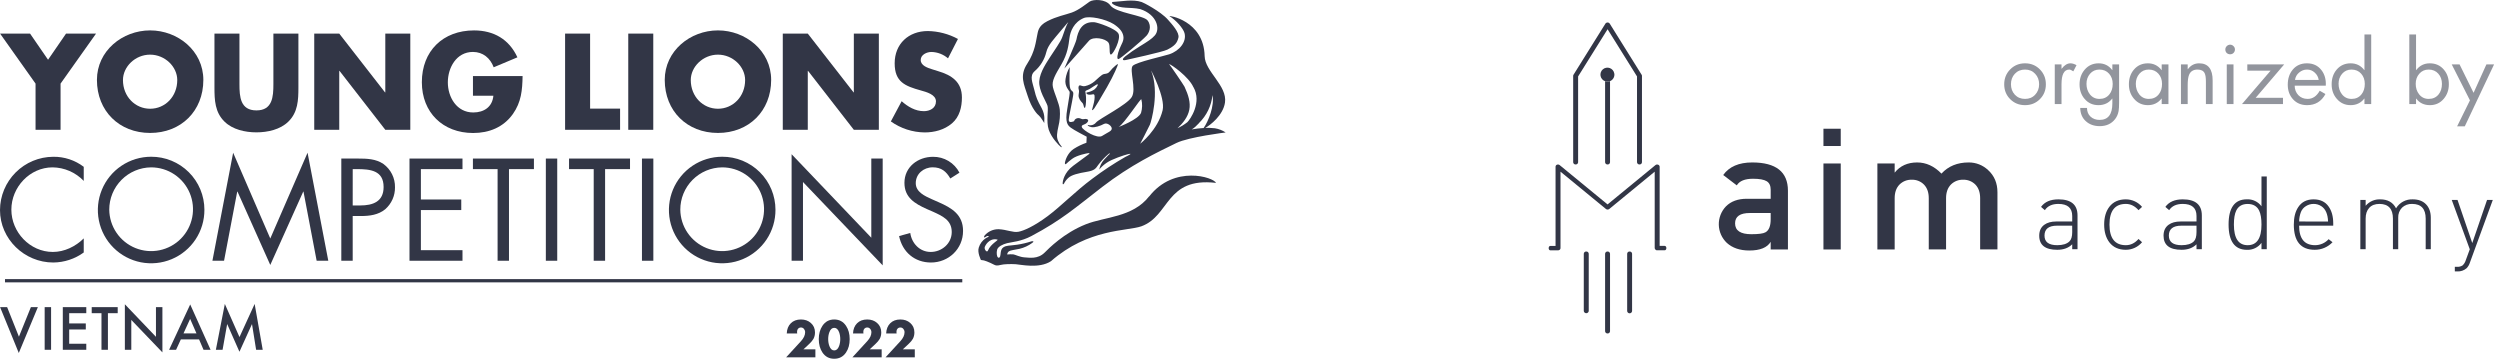 <svg width="400" height="58" viewBox="0 0 400 58" fill="none" xmlns="http://www.w3.org/2000/svg">
<g clip-path="url(#clip0_43_2322)">
<path d="M177.352 6.811C177.696 7.285 177.383 8.767 177.756 8.725C178.129 8.683 179.382 6.244 178.962 5.402C178.542 4.56 175.572 3.584 175.067 3.551C173.058 3.428 172.468 5.038 172.231 6.324C172.126 6.905 170.221 11.079 170.306 10.951L174.266 6.485C174.951 5.797 176.861 6.143 177.352 6.822V6.811ZM158.06 40.112C157.908 40.478 157.416 39.889 157.571 39.485C157.611 39.369 158.218 38.042 159.547 38.321C159.918 38.402 158.542 38.926 158.06 40.108V40.112ZM178.982 20.322C179.875 19.795 182.524 15.668 182.616 15.887C182.793 16.599 182.777 17.346 182.569 18.051C182.185 19.096 178.982 20.322 178.982 20.322ZM184.181 11.295C184.101 11.092 186.495 15.628 186.021 17.633C185.262 20.811 182.426 23.006 182.426 23.006C182.426 23.006 183.788 20.402 183.989 19.94C184.19 19.478 185.552 14.746 184.183 11.295H184.181ZM190.936 13.917C192.366 16.374 190.4 19.156 189.969 19.556C189.488 19.935 188.963 20.256 188.406 20.512C189.264 19.714 190.061 18.725 190.287 17.566C190.512 16.407 190.141 15.206 189.527 13.881C189.409 13.629 187.238 10.429 187.044 10.244C187.408 10.304 190.197 12.287 190.927 13.917H190.936ZM191.834 19.69C193.056 18.5 193.822 16.92 193.998 15.223C194.335 16.927 193.364 19.373 192.582 20.483C191.942 20.519 191.304 20.594 190.673 20.706C191.12 20.46 191.417 20.13 191.834 19.706V19.69ZM183.857 31.421C181.215 34.802 176.765 34.668 173.728 35.887C170.19 37.294 167.772 39.786 167.135 40.42C166.048 41.501 164.663 41.222 163.924 41.178C163.185 41.133 162.457 40.755 162.157 40.702C161.821 40.673 161.483 40.678 161.148 40.717C161.157 40.618 161.186 40.522 161.234 40.435C161.282 40.349 161.348 40.273 161.427 40.213C161.688 40.045 162.213 39.989 163.142 39.806C163.868 39.631 164.551 39.313 165.152 38.871C165.525 38.629 165.284 38.551 165.036 38.612C164.29 38.856 163.524 39.037 162.747 39.152C161.443 39.34 161.032 39.244 160.525 39.583C160.018 39.922 160.136 40.776 160.023 41.017C159.909 41.258 159.817 41.316 159.652 41.164C159.487 41.012 159.413 40.438 159.54 39.954C159.667 39.469 160.433 39.081 161.141 38.906C161.849 38.732 163.375 38.643 165.018 37.772C169.893 35.186 172.035 33.245 176.345 29.92C180.934 26.383 185.021 24.435 188.236 22.874C190.22 21.912 196.106 21.193 196.106 21.193C195.586 20.852 195 20.624 194.387 20.523C193.876 20.466 193.362 20.445 192.848 20.46C193.645 20.027 195.698 18.451 195.997 16.414C196.396 13.696 192.797 11.456 192.743 8.982C192.627 3.231 186.852 2.421 187.118 2.584C188.203 3.254 189.313 4.544 189.521 5.295C189.893 6.65 188.75 8.133 187.064 8.691C186.267 8.959 181.832 9.931 181.24 10.529C180.648 11.128 181.865 14.261 181.081 15.527C180.298 16.794 175.896 18.982 175.373 19.594C175.226 19.78 175.027 19.918 174.801 19.991C174.576 20.064 174.333 20.069 174.105 20.005C173.922 19.982 174.069 20.228 174.61 20.34C175.15 20.451 176.084 20.134 176.619 19.837C177.155 19.54 177.917 20.181 177.881 20.59C177.846 20.998 177.334 21.124 176.338 21.747C175.543 22.249 173.299 20.853 173.109 20.375C172.919 19.898 173.582 20.063 173.989 19.556C174.395 19.049 173.692 18.977 173.431 19.053C173.169 19.129 173.017 18.998 172.761 18.924C172.628 18.887 172.488 18.884 172.355 18.918C172.221 18.951 172.098 19.018 171.999 19.114C171.832 19.297 171.999 19.444 171.383 19.522C170.766 19.601 171.05 18.852 171.177 18.049C171.305 17.245 171.814 15.121 171.722 14.844C171.631 14.567 171.604 14.674 171.383 14.413C171.162 14.152 171.142 13.683 171.119 12.921C171.097 12.16 171.157 10.739 171.157 10.739C170.812 11.322 170.585 11.967 170.487 12.637C170.284 13.852 171.121 14.527 171.144 14.71C171.166 14.893 171.121 15.342 170.753 17.488C170.384 19.634 170.842 20.043 171.311 20.418C171.78 20.793 173.868 21.872 173.868 21.872L173.828 22.841C173.123 23.084 172.448 23.41 171.818 23.81C170.836 24.442 170.478 25.576 170.398 25.952C170.317 26.327 170.53 26.269 170.53 26.269C170.843 25.969 171.175 25.688 171.523 25.429C172.28 24.837 173.958 24.514 174.165 24.498C174.373 24.482 174.389 24.554 174.125 24.741C173.862 24.929 173.176 25.429 171.707 26.528C170.237 27.627 170.027 29.007 170.027 29.328C170.027 29.65 170.235 29.384 170.235 29.384C170.407 29.03 170.648 28.714 170.943 28.453C171.441 27.984 172.582 27.705 173.846 27.499C175.11 27.294 175.318 26.979 175.708 26.398C176.2 25.742 176.764 25.143 177.39 24.612C177.613 24.489 177.669 24.558 177.537 24.65C177.406 24.741 177.336 24.82 176.66 25.543C176.255 25.986 175.984 26.535 175.878 27.126C176.219 26.708 176.621 26.343 177.071 26.043C177.895 25.46 179.884 24.813 180.42 24.683C180.956 24.554 180.903 24.625 180.811 24.701C180.578 24.85 180.334 24.981 180.081 25.092C178.243 26.143 176.473 27.31 174.782 28.585C172.048 30.61 169.813 32.955 167.62 34.587C165.427 36.22 163.779 36.934 162.93 37.086C162.082 37.238 161.068 36.733 159.804 36.673C159.378 36.662 158.955 36.745 158.566 36.917C158.176 37.089 157.829 37.345 157.55 37.667C157.414 37.85 157.414 38.017 157.528 38C157.642 37.982 157.845 37.756 158.033 37.756C158.22 37.756 158.202 37.868 158.202 37.868C158.202 37.868 158.111 37.906 157.756 38.091C157.201 38.444 156.792 38.984 156.604 39.614C156.342 40.409 156.952 41.599 156.952 41.599C157.275 41.617 157.593 41.692 157.89 41.823C158.284 41.976 158.67 42.151 159.044 42.348C159.301 42.495 159.565 42.531 160.103 42.388C160.641 42.245 161.747 42.231 162.506 42.274C163.265 42.316 166.251 43.033 168.154 41.792C174.123 36.55 180.373 36.999 182.618 36.209C187.218 34.536 186.461 28.323 194.554 29.261C194.204 28.368 187.87 26.331 183.886 31.41L183.857 31.421ZM182.435 1.458C185.099 2.322 185.691 4.62 184.768 5.674C184.252 6.257 183.67 6.608 182.327 7.441C181.532 7.922 180.767 8.451 180.036 9.024C179.612 9.355 179.366 9.81 180.302 9.565C180.396 9.538 186.039 8.323 186.778 7.941C188.006 7.307 188.341 6.858 188.547 6.032C188.752 5.206 187.473 3.832 186.874 3.153C185.671 1.787 182.801 0.339 182.674 0.326C181.231 -0.159 179.462 0.239 178.024 0.31C177.868 0.31 177.924 0.552 178.006 0.616C179.29 1.51 180.863 1.085 182.437 1.458H182.435ZM166.278 18.549C166.577 18.785 167.171 19.857 167.093 19.692C167.015 19.527 167.334 18.526 166.662 17.3C165.99 16.074 165.786 15.626 165.494 14.397C165.201 13.169 164.674 12.146 165.552 11.383C166.466 10.59 167.113 9.533 167.403 8.359C167.685 7.191 168.622 6.273 169.672 4.993C170.722 3.714 170.929 3.537 170.929 3.537C170.681 3.875 170.192 5.23 169.96 5.945C169.728 6.659 168.582 8.225 168.066 9.053C167.551 9.882 166.38 11.492 166.28 12.995C166.179 14.498 167.419 16.28 167.602 16.93C167.785 17.579 167.356 19.447 167.803 20.768C168.25 22.09 169.498 23.332 169.721 23.493C169.945 23.654 169.895 23.493 169.819 23.399C169.596 23.147 169.419 22.856 169.297 22.542C168.998 21.907 169.132 21.202 169.342 20.237C169.566 19.356 169.642 18.443 169.565 17.537C169.476 16.577 168.705 14.944 168.468 13.951C168.232 12.957 168.839 11.979 169.833 10.284C170.827 8.589 170.978 7.157 171.11 6.097C171.242 5.036 171.818 3.544 173.404 2.885C174.317 2.506 176.867 3.026 178.201 3.861C179.141 4.486 179.601 5.074 179.73 5.737C179.887 6.521 179.413 7.059 179.116 7.832C178.819 8.604 178.614 9.489 178.951 9.455C179.243 9.424 182.678 6.541 183.449 5.706C183.828 5.29 184.342 4.223 183.612 3.269C182.986 2.439 178.527 2.07 177.665 0.871C176.896 -0.188 174.92 -0.132 174.339 0.257C173.812 0.616 172.624 1.61 171.481 2.01C170.338 2.41 169.138 2.595 167.584 3.383C166.03 4.172 166.088 5.098 165.925 5.773C165.762 6.447 165.63 8.254 164.362 10.185C163.093 12.117 163.826 13.45 164.451 15.409C165.076 17.367 165.976 18.312 166.278 18.535V18.549ZM174.732 17.535C174.701 17.758 174.922 17.557 175.103 17.312C175.284 17.066 175.985 15.9 177.113 13.946C178.241 11.992 178.931 10.31 178.864 10.268C178.797 10.226 178.627 10.386 178.448 10.523C178.128 10.787 177.838 11.087 177.584 11.416C177.274 11.807 177.017 11.773 176.626 11.849C176.235 11.925 175.51 12.711 175.103 13.04C174.676 13.396 174.171 13.647 173.629 13.774C173.08 13.864 172.986 13.62 172.752 13.662C172.517 13.705 172.528 14.089 172.606 14.359C172.685 14.63 172.62 14.746 172.575 15.217C172.531 15.688 172.866 16.155 173.147 16.425C173.428 16.695 173.346 17.108 173.522 17.251C173.699 17.394 173.772 16.434 173.772 15.84C173.772 15.246 173.638 14.67 173.661 14.58C173.683 14.491 174.152 14.357 174.373 14.219C174.594 14.08 175.15 13.685 175.411 13.549C175.673 13.412 175.686 13.515 175.619 13.669C175.498 13.921 175.322 14.141 175.103 14.315C174.749 14.554 174.348 14.715 173.926 14.786C173.768 14.797 173.781 14.935 173.94 15.058C174.098 15.181 174.494 15.179 174.846 15.092C175.199 15.005 175.157 15.46 175.112 15.951C175.067 16.443 174.766 17.329 174.732 17.548" fill="#323646"/>
<path d="M0.013 5.375H4.81L7.689 9.56L10.567 5.375H15.367L9.69 13.377V20.768H5.688V13.377L0.013 5.375Z" fill="#323646"/>
<path d="M19.674 12.807C19.674 15.46 21.633 17.399 24.022 17.399C26.412 17.399 28.361 15.46 28.361 12.807C28.361 10.684 26.401 8.743 24.013 8.743C21.626 8.743 19.674 10.684 19.674 12.807ZM32.535 12.785C32.535 17.767 28.962 21.271 24.022 21.271C19.082 21.271 15.509 17.761 15.509 12.785C15.509 8.131 19.592 4.864 24.022 4.864C28.453 4.864 32.535 8.131 32.535 12.785Z" fill="#323646"/>
<path d="M47.745 5.375V14.031C47.745 16.012 47.663 17.973 46.133 19.462C44.847 20.728 42.826 21.177 41.028 21.177C39.23 21.177 37.211 20.73 35.925 19.462C34.393 17.973 34.313 16.012 34.313 14.031V5.375H38.312V13.479C38.312 15.489 38.455 17.664 41.028 17.664C43.6 17.664 43.743 15.48 43.743 13.479V5.375H47.745Z" fill="#323646"/>
<path d="M50.278 5.375H54.28L61.607 14.786H61.649V5.375H65.649V20.768H61.649L54.32 11.336H54.28V20.768H50.278V5.375Z" fill="#323646"/>
<path d="M83.615 12.173C83.574 14.42 83.411 16.338 82.051 18.256C80.54 20.36 78.273 21.28 75.7 21.28C70.863 21.28 67.496 17.993 67.496 13.153C67.496 8.151 70.883 4.866 75.843 4.866C79.007 4.866 81.46 6.293 82.786 9.172L78.99 10.766C78.44 9.295 77.277 8.31 75.662 8.31C73.025 8.314 71.654 10.827 71.654 13.176C71.654 15.565 73.081 17.995 75.716 17.995C77.451 17.995 78.778 17.102 78.941 15.315H75.673V12.173H83.615Z" fill="#323646"/>
<path d="M94.416 17.379H99.213V20.768H90.415V5.375H94.416V17.379Z" fill="#323646"/>
<path d="M104.524 5.375H100.522V20.768H104.524V5.375Z" fill="#323646"/>
<path d="M110.524 12.807C110.524 15.46 112.483 17.399 114.872 17.399C117.262 17.399 119.22 15.46 119.22 12.807C119.22 10.684 117.262 8.743 114.872 8.743C112.483 8.743 110.524 10.684 110.524 12.807ZM123.385 12.785C123.385 17.767 119.812 21.271 114.872 21.271C109.932 21.271 106.359 17.761 106.359 12.785C106.359 8.131 110.444 4.864 114.872 4.864C119.301 4.864 123.385 8.131 123.385 12.785Z" fill="#323646"/>
<path d="M125.245 5.375H129.245L136.574 14.786H136.614V5.375H140.616V20.768H136.614L129.285 11.336H129.245V20.768H125.245V5.375Z" fill="#323646"/>
<path d="M151.682 9.335C150.942 8.697 150.005 8.336 149.029 8.314C148.294 8.314 147.314 8.743 147.314 9.6C147.314 10.494 148.394 10.847 149.1 11.072L150.11 11.389C152.253 12.021 153.906 13.102 153.906 15.594C153.906 17.126 153.537 18.696 152.314 19.739C151.09 20.782 149.495 21.188 147.946 21.188C146.005 21.167 144.118 20.553 142.537 19.429L144.263 16.195C145.261 17.075 146.447 17.787 147.816 17.787C148.754 17.787 149.754 17.318 149.754 16.224C149.754 15.107 148.191 14.714 147.325 14.469C144.804 13.765 143.147 13.111 143.147 10.132C143.147 7.005 145.38 4.967 148.455 4.967C150.139 4.996 151.791 5.43 153.272 6.233L151.682 9.335Z" fill="#323646"/>
<path d="M13.399 28.946C12.755 28.27 11.981 27.731 11.125 27.358C10.268 26.986 9.346 26.788 8.412 26.778C4.768 26.778 1.818 29.945 1.818 33.544C1.818 37.144 4.79 40.311 8.455 40.311C10.297 40.311 12.097 39.442 13.399 38.142V40.396C11.98 41.427 10.274 41.988 8.52 42.001C3.906 42.001 0 38.25 0 33.609C0.008 31.351 0.909 29.188 2.506 27.591C4.103 25.994 6.266 25.093 8.524 25.085C10.283 25.062 11.998 25.627 13.399 26.691V28.946Z" fill="#323646"/>
<path d="M17.481 33.544C17.494 34.867 17.899 36.155 18.643 37.248C19.387 38.341 20.438 39.189 21.663 39.686C22.888 40.183 24.233 40.306 25.528 40.04C26.823 39.774 28.011 39.131 28.941 38.191C29.872 37.252 30.503 36.058 30.756 34.76C31.009 33.462 30.873 32.119 30.364 30.898C29.855 29.678 28.996 28.636 27.896 27.902C26.796 27.169 25.503 26.778 24.181 26.778C22.398 26.794 20.693 27.515 19.438 28.782C18.183 30.049 17.48 31.761 17.481 33.544ZM32.705 33.565C32.712 35.252 32.219 36.904 31.287 38.311C30.355 39.718 29.026 40.816 27.469 41.467C25.912 42.118 24.197 42.292 22.54 41.967C20.884 41.642 19.362 40.833 18.166 39.642C16.97 38.452 16.155 36.933 15.823 35.278C15.491 33.623 15.658 31.907 16.303 30.348C16.947 28.788 18.04 27.455 19.443 26.517C20.846 25.578 22.495 25.078 24.183 25.078C25.3 25.074 26.408 25.29 27.442 25.714C28.475 26.139 29.415 26.763 30.207 27.551C30.998 28.34 31.627 29.277 32.056 30.309C32.484 31.341 32.705 32.447 32.705 33.565Z" fill="#323646"/>
<path d="M37.303 24.435L43.245 38.163L49.21 24.435L52.526 41.72H50.664L48.558 30.659H48.516L43.245 42.392L37.998 30.659H37.955L35.849 41.72H33.987L37.303 24.435Z" fill="#323646"/>
<path d="M56.432 32.872H57.647C59.657 32.872 61.377 32.265 61.377 29.922C61.377 27.256 59.228 27.059 57.105 27.059H56.435L56.432 32.872ZM56.432 41.72H54.61V25.369H57.29C58.699 25.369 60.153 25.411 61.345 26.235C61.932 26.662 62.407 27.224 62.729 27.874C63.052 28.524 63.213 29.242 63.199 29.967C63.208 30.631 63.073 31.288 62.803 31.895C62.533 32.502 62.135 33.042 61.636 33.48C60.53 34.389 59.121 34.563 57.754 34.563H56.432V41.72Z" fill="#323646"/>
<path d="M65.519 25.369H73.999V27.059H67.341V31.919H73.802V33.609H67.341V40.028H73.999V41.72H65.519V25.369Z" fill="#323646"/>
<path d="M81.437 41.72H79.615V27.059H75.667V25.369H85.428V27.059H81.437V41.72Z" fill="#323646"/>
<path d="M89.157 25.369H87.335V41.72H89.157V25.369Z" fill="#323646"/>
<path d="M96.815 41.72H94.993V27.059H91.046V25.369H100.803V27.059H96.815V41.72Z" fill="#323646"/>
<path d="M104.535 25.369H102.713V41.72H104.535V25.369Z" fill="#323646"/>
<path d="M108.849 33.544C108.863 34.867 109.267 36.155 110.011 37.248C110.755 38.341 111.806 39.189 113.031 39.686C114.256 40.183 115.601 40.306 116.896 40.04C118.192 39.774 119.379 39.131 120.309 38.191C121.24 37.252 121.871 36.058 122.124 34.76C122.377 33.462 122.241 32.119 121.732 30.898C121.223 29.678 120.364 28.636 119.264 27.902C118.164 27.169 116.871 26.778 115.549 26.778C113.765 26.794 112.061 27.515 110.806 28.782C109.551 30.049 108.848 31.761 108.849 33.544ZM124.075 33.565C124.083 35.252 123.589 36.904 122.657 38.31C121.725 39.717 120.396 40.816 118.839 41.467C117.283 42.118 115.567 42.292 113.911 41.967C112.255 41.643 110.733 40.834 109.537 39.643C108.341 38.453 107.526 36.934 107.194 35.279C106.862 33.625 107.028 31.909 107.672 30.349C108.316 28.79 109.409 27.456 110.811 26.518C112.214 25.579 113.864 25.078 115.551 25.078C116.669 25.073 117.776 25.289 118.81 25.713C119.844 26.138 120.784 26.762 121.576 27.55C122.368 28.339 122.997 29.276 123.426 30.308C123.854 31.34 124.075 32.447 124.075 33.565Z" fill="#323646"/>
<path d="M126.657 24.674L139.408 38.033V25.369H141.23V42.459L128.477 29.121V41.72H126.657V24.674Z" fill="#323646"/>
<path d="M152.052 28.558C151.4 27.428 150.619 26.771 149.232 26.771C147.778 26.771 146.521 27.812 146.521 29.308C146.521 30.72 147.975 31.369 149.08 31.867L150.165 32.345C152.289 33.274 154.089 34.346 154.089 36.948C154.089 39.811 151.789 42.002 148.953 42.002C146.329 42.002 144.377 40.311 143.854 37.772L145.641 37.274C145.88 38.944 147.159 40.311 148.917 40.311C150.674 40.311 152.278 38.971 152.278 37.122C152.278 35.215 150.782 34.563 149.263 33.868L148.265 33.435C146.349 32.569 144.71 31.593 144.71 29.255C144.71 26.718 146.856 25.09 149.285 25.09C150.156 25.079 151.013 25.31 151.76 25.759C152.507 26.207 153.114 26.855 153.513 27.629L152.052 28.558Z" fill="#323646"/>
<path d="M153.966 44.657H0.799V45.177H153.966V44.657Z" fill="#323646"/>
<path d="M1.141 49.141L3.028 53.871L4.942 49.141H6.059L3.006 56.479L0.013 49.141H1.141Z" fill="#323646"/>
<path d="M8.173 49.141V55.966H7.146V49.141H8.173Z" fill="#323646"/>
<path d="M13.806 50.11H11.07V51.749H13.727V52.716H11.07V54.999H13.806V55.966H10.049V49.141H13.806V50.11Z" fill="#323646"/>
<path d="M17.267 50.11V55.966H16.237V50.11H14.674V49.141H18.832V50.11H17.267Z" fill="#323646"/>
<path d="M19.978 55.966V48.683L24.953 53.891V49.141H25.985V56.381L21.008 51.189V55.966H19.978Z" fill="#323646"/>
<path d="M31.854 54.309H28.933L28.174 55.965H27.057L30.434 48.712L33.692 55.965H32.564L31.854 54.309ZM31.434 53.339L30.422 51.021L29.362 53.339H31.434Z" fill="#323646"/>
<path d="M34.538 55.966L35.974 48.63L38.317 53.933L40.744 48.63L42.035 55.966H40.979L40.32 51.848L38.31 56.281L36.347 51.843L35.612 55.966H34.538Z" fill="#323646"/>
<path d="M258.284 11.749C258.251 11.555 258.167 11.373 258.041 11.222C257.914 11.072 257.75 10.957 257.566 10.889C257.381 10.822 257.181 10.805 256.988 10.84C256.794 10.874 256.613 10.96 256.463 11.087C256.313 11.214 256.199 11.378 256.132 11.564C256.066 11.749 256.05 11.948 256.086 12.142C256.122 12.335 256.208 12.516 256.336 12.665C256.464 12.815 256.629 12.928 256.815 12.993C256.935 13.037 257.062 13.061 257.19 13.062C257.45 13.061 257.702 12.97 257.901 12.803C258.101 12.637 258.237 12.406 258.284 12.151C258.3 12.085 258.307 12.017 258.307 11.95C258.308 11.882 258.3 11.815 258.284 11.749Z" fill="#323646"/>
<path d="M252.105 26.316C252.154 26.318 252.203 26.311 252.25 26.295C252.296 26.279 252.339 26.254 252.375 26.221C252.412 26.188 252.441 26.148 252.462 26.104C252.484 26.06 252.496 26.012 252.498 25.963V12.229L257.213 4.676L261.922 12.229V25.963C261.929 26.062 261.975 26.155 262.05 26.221C262.125 26.287 262.222 26.321 262.322 26.316C262.371 26.318 262.42 26.311 262.466 26.295C262.513 26.279 262.555 26.254 262.592 26.221C262.628 26.188 262.658 26.148 262.679 26.104C262.7 26.06 262.712 26.012 262.715 25.963V12.137C262.715 12.076 262.697 12.017 262.664 11.965L257.556 3.779C257.518 3.723 257.466 3.677 257.406 3.646C257.346 3.614 257.279 3.598 257.211 3.598C257.144 3.598 257.077 3.614 257.017 3.646C256.957 3.677 256.905 3.723 256.866 3.779L251.757 11.965C251.725 12.017 251.708 12.077 251.708 12.137V25.963C251.714 26.062 251.759 26.155 251.834 26.221C251.908 26.287 252.006 26.321 252.105 26.316Z" fill="#323646"/>
<path d="M257.212 26.316C257.261 26.318 257.31 26.311 257.357 26.295C257.403 26.279 257.446 26.254 257.482 26.221C257.519 26.188 257.548 26.148 257.57 26.104C257.591 26.06 257.603 26.012 257.605 25.963V12.981C257.473 13.034 257.332 13.062 257.19 13.062C257.062 13.061 256.935 13.037 256.815 12.993V25.963C256.821 26.062 256.867 26.155 256.941 26.221C257.016 26.287 257.113 26.321 257.212 26.316Z" fill="#323646"/>
<path d="M257.212 40.24C257.113 40.235 257.015 40.269 256.941 40.336C256.867 40.402 256.821 40.495 256.815 40.595V53.002C256.822 53.102 256.867 53.194 256.942 53.26C257.016 53.326 257.113 53.36 257.212 53.355C257.311 53.36 257.408 53.326 257.482 53.26C257.555 53.194 257.6 53.101 257.605 53.002V40.595C257.6 40.496 257.556 40.403 257.482 40.336C257.409 40.27 257.312 40.235 257.212 40.24Z" fill="#323646"/>
<path d="M253.8 40.24C253.701 40.235 253.604 40.269 253.529 40.336C253.455 40.402 253.411 40.495 253.405 40.595V49.766C253.417 49.863 253.465 49.951 253.538 50.015C253.61 50.079 253.704 50.114 253.801 50.114C253.898 50.114 253.992 50.079 254.065 50.015C254.138 49.951 254.185 49.863 254.198 49.766V40.595C254.192 40.495 254.147 40.401 254.072 40.335C253.998 40.268 253.9 40.234 253.8 40.24Z" fill="#323646"/>
<path d="M260.739 40.24C260.64 40.235 260.543 40.27 260.469 40.336C260.395 40.403 260.351 40.496 260.346 40.595V49.766C260.353 49.866 260.398 49.959 260.471 50.026C260.544 50.094 260.64 50.132 260.74 50.132C260.84 50.132 260.936 50.094 261.009 50.026C261.082 49.959 261.127 49.866 261.134 49.766V40.595C261.128 40.495 261.083 40.402 261.009 40.336C260.935 40.269 260.838 40.235 260.739 40.24Z" fill="#323646"/>
<path d="M266.364 39.344H265.544V26.669C265.54 26.598 265.514 26.529 265.471 26.473C265.428 26.417 265.368 26.374 265.301 26.351C265.231 26.323 265.155 26.313 265.081 26.324C265.006 26.335 264.936 26.365 264.877 26.412L257.208 32.707L249.542 26.412C249.482 26.365 249.41 26.335 249.335 26.324C249.26 26.314 249.183 26.323 249.113 26.351C249.048 26.377 248.992 26.421 248.952 26.478C248.912 26.535 248.89 26.603 248.889 26.673V39.349H248.041C247.898 39.349 247.786 39.507 247.786 39.701C247.786 39.896 247.898 40.052 248.041 40.052H249.341C249.375 40.052 249.41 40.042 249.439 40.023C249.507 40.001 249.567 39.958 249.61 39.9C249.653 39.843 249.678 39.773 249.68 39.701V27.468L256.949 33.437C257.025 33.498 257.12 33.531 257.217 33.531C257.314 33.531 257.409 33.498 257.485 33.437L264.752 27.468V39.692C264.753 39.748 264.768 39.802 264.796 39.85C264.823 39.898 264.863 39.938 264.91 39.967C264.93 39.989 264.953 40.007 264.98 40.02C265.006 40.033 265.035 40.041 265.064 40.043H266.364C266.503 40.043 266.619 39.889 266.619 39.692C266.619 39.496 266.503 39.344 266.364 39.344Z" fill="#323646"/>
<path d="M329.348 31.896C328.073 31.896 327.149 32.296 326.566 33.102L327.173 33.627C327.62 32.957 328.348 32.627 329.337 32.627C330.811 32.627 331.555 33.272 331.555 34.556V35.438H329.016C328.207 35.438 327.566 35.612 327.089 35.963C326.548 36.354 326.276 36.937 326.276 37.712C326.276 39.212 327.234 39.967 329.159 39.967C330.168 39.967 330.967 39.673 331.555 39.085V39.869H332.403V34.474C332.403 32.752 331.385 31.896 329.348 31.896ZM331.555 37.124C331.555 37.839 331.407 38.344 331.108 38.625C330.697 39.027 330.047 39.23 329.161 39.23C327.799 39.23 327.118 38.719 327.12 37.696C327.12 36.64 327.79 36.108 329.114 36.108H331.548L331.555 37.124Z" fill="#323646"/>
<path d="M340.139 32.627C340.903 32.627 341.575 32.962 342.162 33.627L342.73 33.102C342.411 32.724 342.014 32.42 341.566 32.212C341.118 32.004 340.629 31.896 340.135 31.896C338.991 31.896 338.112 32.289 337.5 33.084C336.948 33.806 336.667 34.755 336.667 35.93C336.667 37.104 336.948 38.053 337.5 38.775C338.112 39.57 338.99 39.967 340.135 39.967C340.629 39.967 341.118 39.858 341.566 39.649C342.014 39.44 342.412 39.136 342.73 38.757L342.162 38.234C341.575 38.904 340.903 39.23 340.139 39.23C338.391 39.23 337.517 38.13 337.517 35.93C337.517 33.729 338.391 32.628 340.139 32.627Z" fill="#323646"/>
<path d="M349.237 31.896C347.962 31.896 347.035 32.296 346.459 33.102L347.062 33.627C347.509 32.962 348.231 32.628 349.228 32.627C350.705 32.627 351.443 33.27 351.441 34.556V35.438H348.904C348.096 35.438 347.457 35.612 346.977 35.963C346.437 36.355 346.167 36.938 346.167 37.712C346.167 39.212 347.127 39.967 349.05 39.967C350.055 39.967 350.854 39.672 351.441 39.085V39.869H352.294V34.474C352.294 32.752 351.278 31.896 349.237 31.896ZM351.441 37.124C351.441 37.839 351.298 38.344 351.008 38.625C350.597 39.027 349.943 39.23 349.061 39.23C347.697 39.23 347.015 38.719 347.015 37.696C347.015 36.64 347.685 36.108 349.009 36.108H351.441V37.124Z" fill="#323646"/>
<path d="M361.837 33.006C361.57 32.642 361.218 32.35 360.811 32.156C360.404 31.961 359.956 31.869 359.505 31.89C357.549 31.89 356.572 33.234 356.573 35.923C356.575 38.611 357.552 39.962 359.505 39.974C359.956 39.993 360.404 39.902 360.811 39.707C361.217 39.512 361.57 39.221 361.837 38.857V39.871H362.683V28.23H361.837V33.006ZM359.628 39.23C358.159 39.23 357.424 38.13 357.424 35.929C357.424 34.95 357.548 34.206 357.797 33.696C358.142 32.988 358.753 32.633 359.628 32.633C360.503 32.633 361.115 32.988 361.464 33.696C361.712 34.21 361.837 34.954 361.837 35.929C361.837 38.13 361.1 39.23 359.628 39.23Z" fill="#323646"/>
<path d="M370.169 31.896C369.081 31.896 368.262 32.312 367.712 33.149C367.243 33.859 367.011 34.784 367.011 35.93C367.011 38.621 368.128 39.967 370.361 39.967C370.892 39.97 371.418 39.864 371.907 39.655C372.396 39.447 372.837 39.142 373.204 38.757L372.583 38.268C372.308 38.569 371.974 38.81 371.602 38.976C371.229 39.141 370.826 39.228 370.419 39.23C368.713 39.23 367.859 38.188 367.857 36.104H373.317V35.731C373.317 34.631 373.073 33.737 372.583 33.051C372.047 32.276 371.236 31.896 370.169 31.896ZM367.864 35.438C367.869 34.923 367.963 34.412 368.143 33.929C368.3 33.533 368.582 33.2 368.947 32.982C369.314 32.748 369.74 32.624 370.175 32.627C370.615 32.622 371.047 32.749 371.415 32.991C372.085 33.437 372.449 34.241 372.491 35.447L367.864 35.438Z" fill="#323646"/>
<path d="M386.047 31.896C385.512 31.872 384.981 31.992 384.509 32.245C384.038 32.497 383.643 32.872 383.367 33.33C382.877 32.374 382.033 31.896 380.834 31.896C380.393 31.879 379.954 31.963 379.55 32.141C379.146 32.319 378.788 32.587 378.503 32.924V31.988H377.654V39.869H378.503V34.98C378.503 34.25 378.69 33.676 379.07 33.259C379.45 32.841 379.995 32.627 380.709 32.627C382.145 32.627 382.869 33.415 382.869 34.98V39.869H383.715V34.837C383.7 34.541 383.746 34.245 383.851 33.968C383.955 33.691 384.116 33.438 384.323 33.225C384.538 33.022 384.792 32.864 385.07 32.761C385.348 32.658 385.643 32.612 385.939 32.627C387.389 32.627 388.11 33.415 388.11 34.98V39.869H388.927V34.837C388.927 33.929 388.672 33.212 388.161 32.685C387.652 32.158 386.944 31.896 386.047 31.896Z" fill="#323646"/>
<path d="M397.929 31.988L395.564 38.891L393.204 31.988H392.279L395.165 39.887L394.528 41.622C394.433 41.944 394.255 42.236 394.012 42.468C393.735 42.64 393.409 42.718 393.083 42.692H392.771V43.429H393.162C393.704 43.457 394.236 43.276 394.649 42.924C394.899 42.666 395.084 42.352 395.187 42.008L398.849 31.986L397.929 31.988Z" fill="#323646"/>
<path d="M280.351 25.992C278.22 25.992 276.67 26.662 275.712 28.002L277.885 29.659C278.316 28.949 279.187 28.6 280.487 28.6C281.501 28.6 282.224 28.732 282.662 28.991C283.1 29.25 283.309 29.715 283.309 30.362V31.803H279.484C278.071 31.803 276.96 32.209 276.15 33.022C275.775 33.414 275.481 33.876 275.285 34.381C275.089 34.887 274.995 35.426 275.008 35.968C275.02 36.511 275.14 37.045 275.36 37.541C275.58 38.036 275.895 38.484 276.288 38.857C277.182 39.67 278.383 40.081 279.895 40.081C281.608 40.081 282.749 39.617 283.309 38.694V39.916H286.07V30.521C286.07 27.502 284.163 25.992 280.351 25.992ZM283.309 35.081C283.309 36.169 283.029 36.866 282.468 37.171C282.125 37.372 281.375 37.473 280.217 37.473C278.479 37.473 277.611 36.894 277.613 35.735C277.613 34.629 278.408 34.078 279.998 34.081H283.309V35.081Z" fill="#323646"/>
<path d="M294.518 20.597H291.751V23.361H294.518V20.597Z" fill="#323646"/>
<path d="M294.518 26.157H291.751V39.916H294.518V26.157Z" fill="#323646"/>
<path d="M314.991 25.992C313.178 25.992 311.726 26.588 310.634 27.779C309.475 26.588 308.177 25.992 306.742 25.992C305.218 25.992 304.019 26.535 303.147 27.622V26.157H300.382V39.914H303.147V31.711C303.147 30.789 303.401 30.07 303.908 29.541C304.166 29.28 304.475 29.075 304.816 28.94C305.157 28.805 305.522 28.743 305.889 28.757C306.251 28.744 306.612 28.808 306.949 28.943C307.285 29.078 307.59 29.281 307.843 29.541C308.35 30.07 308.602 30.789 308.602 31.711V39.909H311.371V31.711C311.371 30.789 311.624 30.07 312.131 29.541C312.389 29.28 312.698 29.075 313.04 28.94C313.381 28.805 313.747 28.743 314.114 28.757C314.476 28.745 314.837 28.809 315.173 28.944C315.509 29.079 315.814 29.282 316.068 29.541C316.572 30.07 316.823 30.789 316.823 31.711V39.909H319.592V30.771C319.592 29.305 319.094 28.119 318.098 27.214C317.259 26.42 316.146 25.983 314.991 25.992Z" fill="#323646"/>
<g opacity="0.53">
<path d="M324.006 16.824C323.062 16.824 322.27 16.505 321.632 15.866C320.993 15.227 320.674 14.436 320.674 13.491C320.674 12.547 320.993 11.751 321.632 11.103C322.27 10.455 323.062 10.131 324.006 10.131C324.951 10.131 325.742 10.455 326.381 11.103C327.02 11.751 327.339 12.547 327.339 13.491C327.339 14.436 327.02 15.227 326.381 15.866C325.742 16.505 324.951 16.824 324.006 16.824ZM324.006 11.13C323.341 11.13 322.796 11.355 322.374 11.805C321.96 12.254 321.753 12.812 321.753 13.478C321.753 14.143 321.96 14.701 322.374 15.151C322.796 15.601 323.341 15.825 324.006 15.825C324.672 15.825 325.212 15.601 325.625 15.151C326.048 14.701 326.26 14.143 326.26 13.478C326.26 12.812 326.048 12.254 325.625 11.805C325.212 11.355 324.672 11.13 324.006 11.13Z" fill="#323646"/>
<path d="M329.842 10.307V10.995H329.869C330.301 10.419 330.769 10.131 331.273 10.131C331.569 10.131 331.893 10.23 332.244 10.428L331.731 11.413C331.452 11.224 331.237 11.13 331.084 11.13C330.256 11.13 329.842 11.912 329.842 13.478V16.648H328.763V10.307H329.842Z" fill="#323646"/>
<path d="M335.9 11.13C335.288 11.13 334.789 11.355 334.402 11.805C334.025 12.245 333.836 12.78 333.836 13.41C333.836 14.067 334.016 14.624 334.375 15.083C334.762 15.578 335.275 15.825 335.914 15.825C336.579 15.825 337.105 15.587 337.492 15.11C337.852 14.669 338.032 14.107 338.032 13.424C338.032 12.767 337.839 12.223 337.452 11.791C337.065 11.35 336.548 11.13 335.9 11.13ZM339.057 10.307V16.338C339.057 16.995 339.03 17.471 338.976 17.768C338.886 18.263 338.698 18.695 338.41 19.064C337.825 19.81 337.006 20.184 335.954 20.184C335.054 20.184 334.312 19.918 333.728 19.387C333.152 18.866 332.855 18.16 332.837 17.269H333.917C333.926 17.854 334.114 18.317 334.483 18.659C334.861 19.01 335.347 19.185 335.941 19.185C337.299 19.185 337.978 18.299 337.978 16.527V15.771H337.951C337.411 16.473 336.678 16.824 335.752 16.824C334.843 16.824 334.105 16.491 333.539 15.825C332.999 15.205 332.729 14.431 332.729 13.505C332.729 12.569 333.004 11.782 333.552 11.143C334.128 10.469 334.875 10.131 335.792 10.131C336.692 10.131 337.411 10.491 337.951 11.211H337.978V10.307H339.057Z" fill="#323646"/>
<path d="M343.794 11.13C343.183 11.13 342.684 11.355 342.297 11.805C341.919 12.245 341.73 12.78 341.73 13.41C341.73 14.067 341.91 14.624 342.27 15.083C342.657 15.578 343.169 15.825 343.808 15.825C344.474 15.825 345 15.587 345.387 15.11C345.746 14.669 345.926 14.107 345.926 13.424C345.926 12.767 345.733 12.223 345.346 11.791C344.959 11.35 344.442 11.13 343.794 11.13ZM346.952 10.307V16.648H345.872V15.771H345.845C345.297 16.473 344.568 16.824 343.659 16.824C342.76 16.824 342.022 16.486 341.447 15.812C340.898 15.182 340.624 14.409 340.624 13.491C340.624 12.547 340.893 11.759 341.433 11.13C342 10.464 342.746 10.131 343.673 10.131C344.564 10.131 345.288 10.491 345.845 11.211H345.872V10.307H346.952Z" fill="#323646"/>
<path d="M350.03 10.307V11.076H350.057C350.516 10.446 351.119 10.131 351.865 10.131C353.304 10.131 354.024 11.049 354.024 12.884V16.648H352.945V13.073C352.945 12.434 352.877 11.98 352.742 11.71C352.553 11.323 352.175 11.13 351.609 11.13C350.943 11.13 350.493 11.404 350.259 11.953C350.107 12.313 350.03 12.875 350.03 13.639V16.648H348.951V10.307H350.03Z" fill="#323646"/>
<path d="M357.361 10.307V16.648H356.282V10.307H357.361ZM356.821 7.149C357.028 7.149 357.208 7.226 357.361 7.379C357.514 7.532 357.59 7.712 357.59 7.919C357.59 8.134 357.514 8.319 357.361 8.472C357.217 8.616 357.037 8.688 356.821 8.688C356.605 8.688 356.421 8.616 356.268 8.472C356.124 8.319 356.052 8.134 356.052 7.919C356.052 7.712 356.129 7.532 356.282 7.379C356.435 7.226 356.614 7.149 356.821 7.149Z" fill="#323646"/>
<path d="M360.906 15.65H365.278V16.648H358.72L363.294 11.305H359.57V10.307H365.466L360.906 15.65Z" fill="#323646"/>
<path d="M372.126 13.707H367.147C367.156 14.319 367.354 14.827 367.741 15.232C368.128 15.627 368.622 15.825 369.225 15.825C370.026 15.825 370.669 15.389 371.154 14.517L372.072 15.043C371.433 16.23 370.457 16.824 369.144 16.824C368.208 16.824 367.457 16.514 366.891 15.893C366.324 15.272 366.041 14.494 366.041 13.559C366.041 12.578 366.306 11.773 366.837 11.143C367.394 10.469 368.155 10.131 369.117 10.131C370.097 10.131 370.867 10.491 371.424 11.211C371.946 11.877 372.18 12.709 372.126 13.707ZM367.201 12.79H370.993C370.921 12.322 370.709 11.93 370.358 11.616C370.008 11.292 369.598 11.13 369.13 11.13C368.654 11.13 368.226 11.292 367.849 11.616C367.48 11.93 367.264 12.322 367.201 12.79Z" fill="#323646"/>
<path d="M376.235 11.13C375.624 11.13 375.124 11.355 374.738 11.805C374.36 12.245 374.171 12.78 374.171 13.41C374.171 14.067 374.351 14.624 374.711 15.083C375.097 15.578 375.61 15.825 376.249 15.825C376.914 15.825 377.441 15.587 377.827 15.11C378.187 14.669 378.367 14.107 378.367 13.424C378.367 12.767 378.174 12.223 377.787 11.791C377.4 11.35 376.883 11.13 376.235 11.13ZM378.313 16.648V15.771H378.286C377.746 16.473 377.018 16.824 376.1 16.824C375.201 16.824 374.463 16.486 373.887 15.812C373.339 15.182 373.064 14.409 373.064 13.491C373.064 12.547 373.334 11.759 373.874 11.13C374.441 10.464 375.187 10.131 376.114 10.131C377.013 10.131 377.737 10.491 378.286 11.211H378.313V5.517H379.393V16.648H378.313Z" fill="#323646"/>
<path d="M388.578 11.13C387.966 11.13 387.467 11.355 387.08 11.805C386.702 12.245 386.514 12.78 386.514 13.41C386.514 14.067 386.693 14.624 387.053 15.083C387.44 15.578 387.953 15.825 388.591 15.825C389.257 15.825 389.783 15.587 390.17 15.11C390.53 14.669 390.71 14.107 390.71 13.424C390.71 12.767 390.516 12.223 390.13 11.791C389.743 11.35 389.226 11.13 388.578 11.13ZM385.488 16.648V5.517H386.568V11.211H386.595C387.143 10.491 387.867 10.131 388.767 10.131C389.693 10.131 390.44 10.464 391.007 11.13C391.546 11.751 391.816 12.533 391.816 13.478C391.816 14.395 391.542 15.173 390.993 15.812C390.427 16.486 389.689 16.824 388.78 16.824C387.845 16.824 387.116 16.473 386.595 15.771H386.568V16.648H385.488Z" fill="#323646"/>
<path d="M395.191 16.055L392.277 10.307H393.532L395.772 14.854L397.823 10.307H399.05L394.368 20.21H393.141L395.191 16.055Z" fill="#323646"/>
</g>
<path d="M128.555 55.889H130.462V57.171H125.783L128.159 54.585C128.601 54.102 128.822 53.626 128.822 53.156C128.822 52.96 128.762 52.786 128.641 52.635C128.513 52.477 128.352 52.398 128.159 52.398C127.96 52.398 127.803 52.468 127.687 52.609C127.579 52.74 127.525 52.907 127.525 53.11C127.525 53.188 127.534 53.27 127.552 53.355H125.881C125.906 52.674 126.121 52.131 126.526 51.727C126.931 51.319 127.472 51.116 128.151 51.116C128.782 51.116 129.309 51.3 129.731 51.67C130.176 52.06 130.398 52.565 130.398 53.186C130.398 53.575 130.315 53.921 130.15 54.223C130.014 54.467 129.782 54.742 129.456 55.048L128.555 55.889Z" fill="#323646"/>
<path d="M133.475 51.116C134.28 51.116 134.908 51.451 135.361 52.123C135.753 52.706 135.949 53.418 135.949 54.26C135.949 55.108 135.754 55.82 135.364 56.398C134.914 57.067 134.285 57.401 133.475 57.401C132.668 57.401 132.04 57.067 131.59 56.398C131.2 55.82 131.005 55.108 131.005 54.26C131.005 53.418 131.202 52.706 131.594 52.123C132.046 51.451 132.673 51.116 133.475 51.116ZM133.475 52.454C133.133 52.454 132.876 52.683 132.702 53.141C132.574 53.477 132.51 53.848 132.51 54.253C132.51 54.658 132.574 55.031 132.702 55.373C132.876 55.835 133.133 56.067 133.475 56.067C133.82 56.067 134.079 55.835 134.252 55.373C134.378 55.036 134.441 54.663 134.441 54.253C134.441 53.843 134.378 53.472 134.252 53.141C134.079 52.683 133.82 52.454 133.475 52.454Z" fill="#323646"/>
<path d="M139.158 55.889H141.066V57.171H136.386L138.762 54.585C139.204 54.102 139.425 53.626 139.425 53.156C139.425 52.96 139.365 52.786 139.244 52.635C139.116 52.477 138.955 52.398 138.762 52.398C138.563 52.398 138.406 52.468 138.29 52.609C138.182 52.74 138.128 52.907 138.128 53.11C138.128 53.188 138.137 53.27 138.155 53.355H136.484C136.509 52.674 136.724 52.131 137.129 51.727C137.534 51.319 138.075 51.116 138.754 51.116C139.385 51.116 139.912 51.3 140.334 51.67C140.779 52.06 141.001 52.565 141.001 53.186C141.001 53.575 140.919 53.921 140.753 54.223C140.617 54.467 140.386 54.742 140.059 55.048L139.158 55.889Z" fill="#323646"/>
<path d="M144.459 55.889H146.367V57.171H141.688L144.063 54.585C144.506 54.102 144.727 53.626 144.727 53.156C144.727 52.96 144.667 52.786 144.546 52.635C144.418 52.477 144.257 52.398 144.063 52.398C143.865 52.398 143.708 52.468 143.592 52.609C143.484 52.74 143.43 52.907 143.43 53.11C143.43 53.188 143.439 53.27 143.456 53.355H141.786C141.811 52.674 142.026 52.131 142.431 51.727C142.835 51.319 143.377 51.116 144.056 51.116C144.687 51.116 145.213 51.3 145.636 51.67C146.081 52.06 146.303 52.565 146.303 53.186C146.303 53.575 146.22 53.921 146.054 54.223C145.918 54.467 145.687 54.742 145.36 55.048L144.459 55.889Z" fill="#323646"/>
</g>
<defs>
<clipPath id="clip0_43_2322">
<rect width="399.068" height="58" fill="white"/>
</clipPath>
</defs>
</svg>
